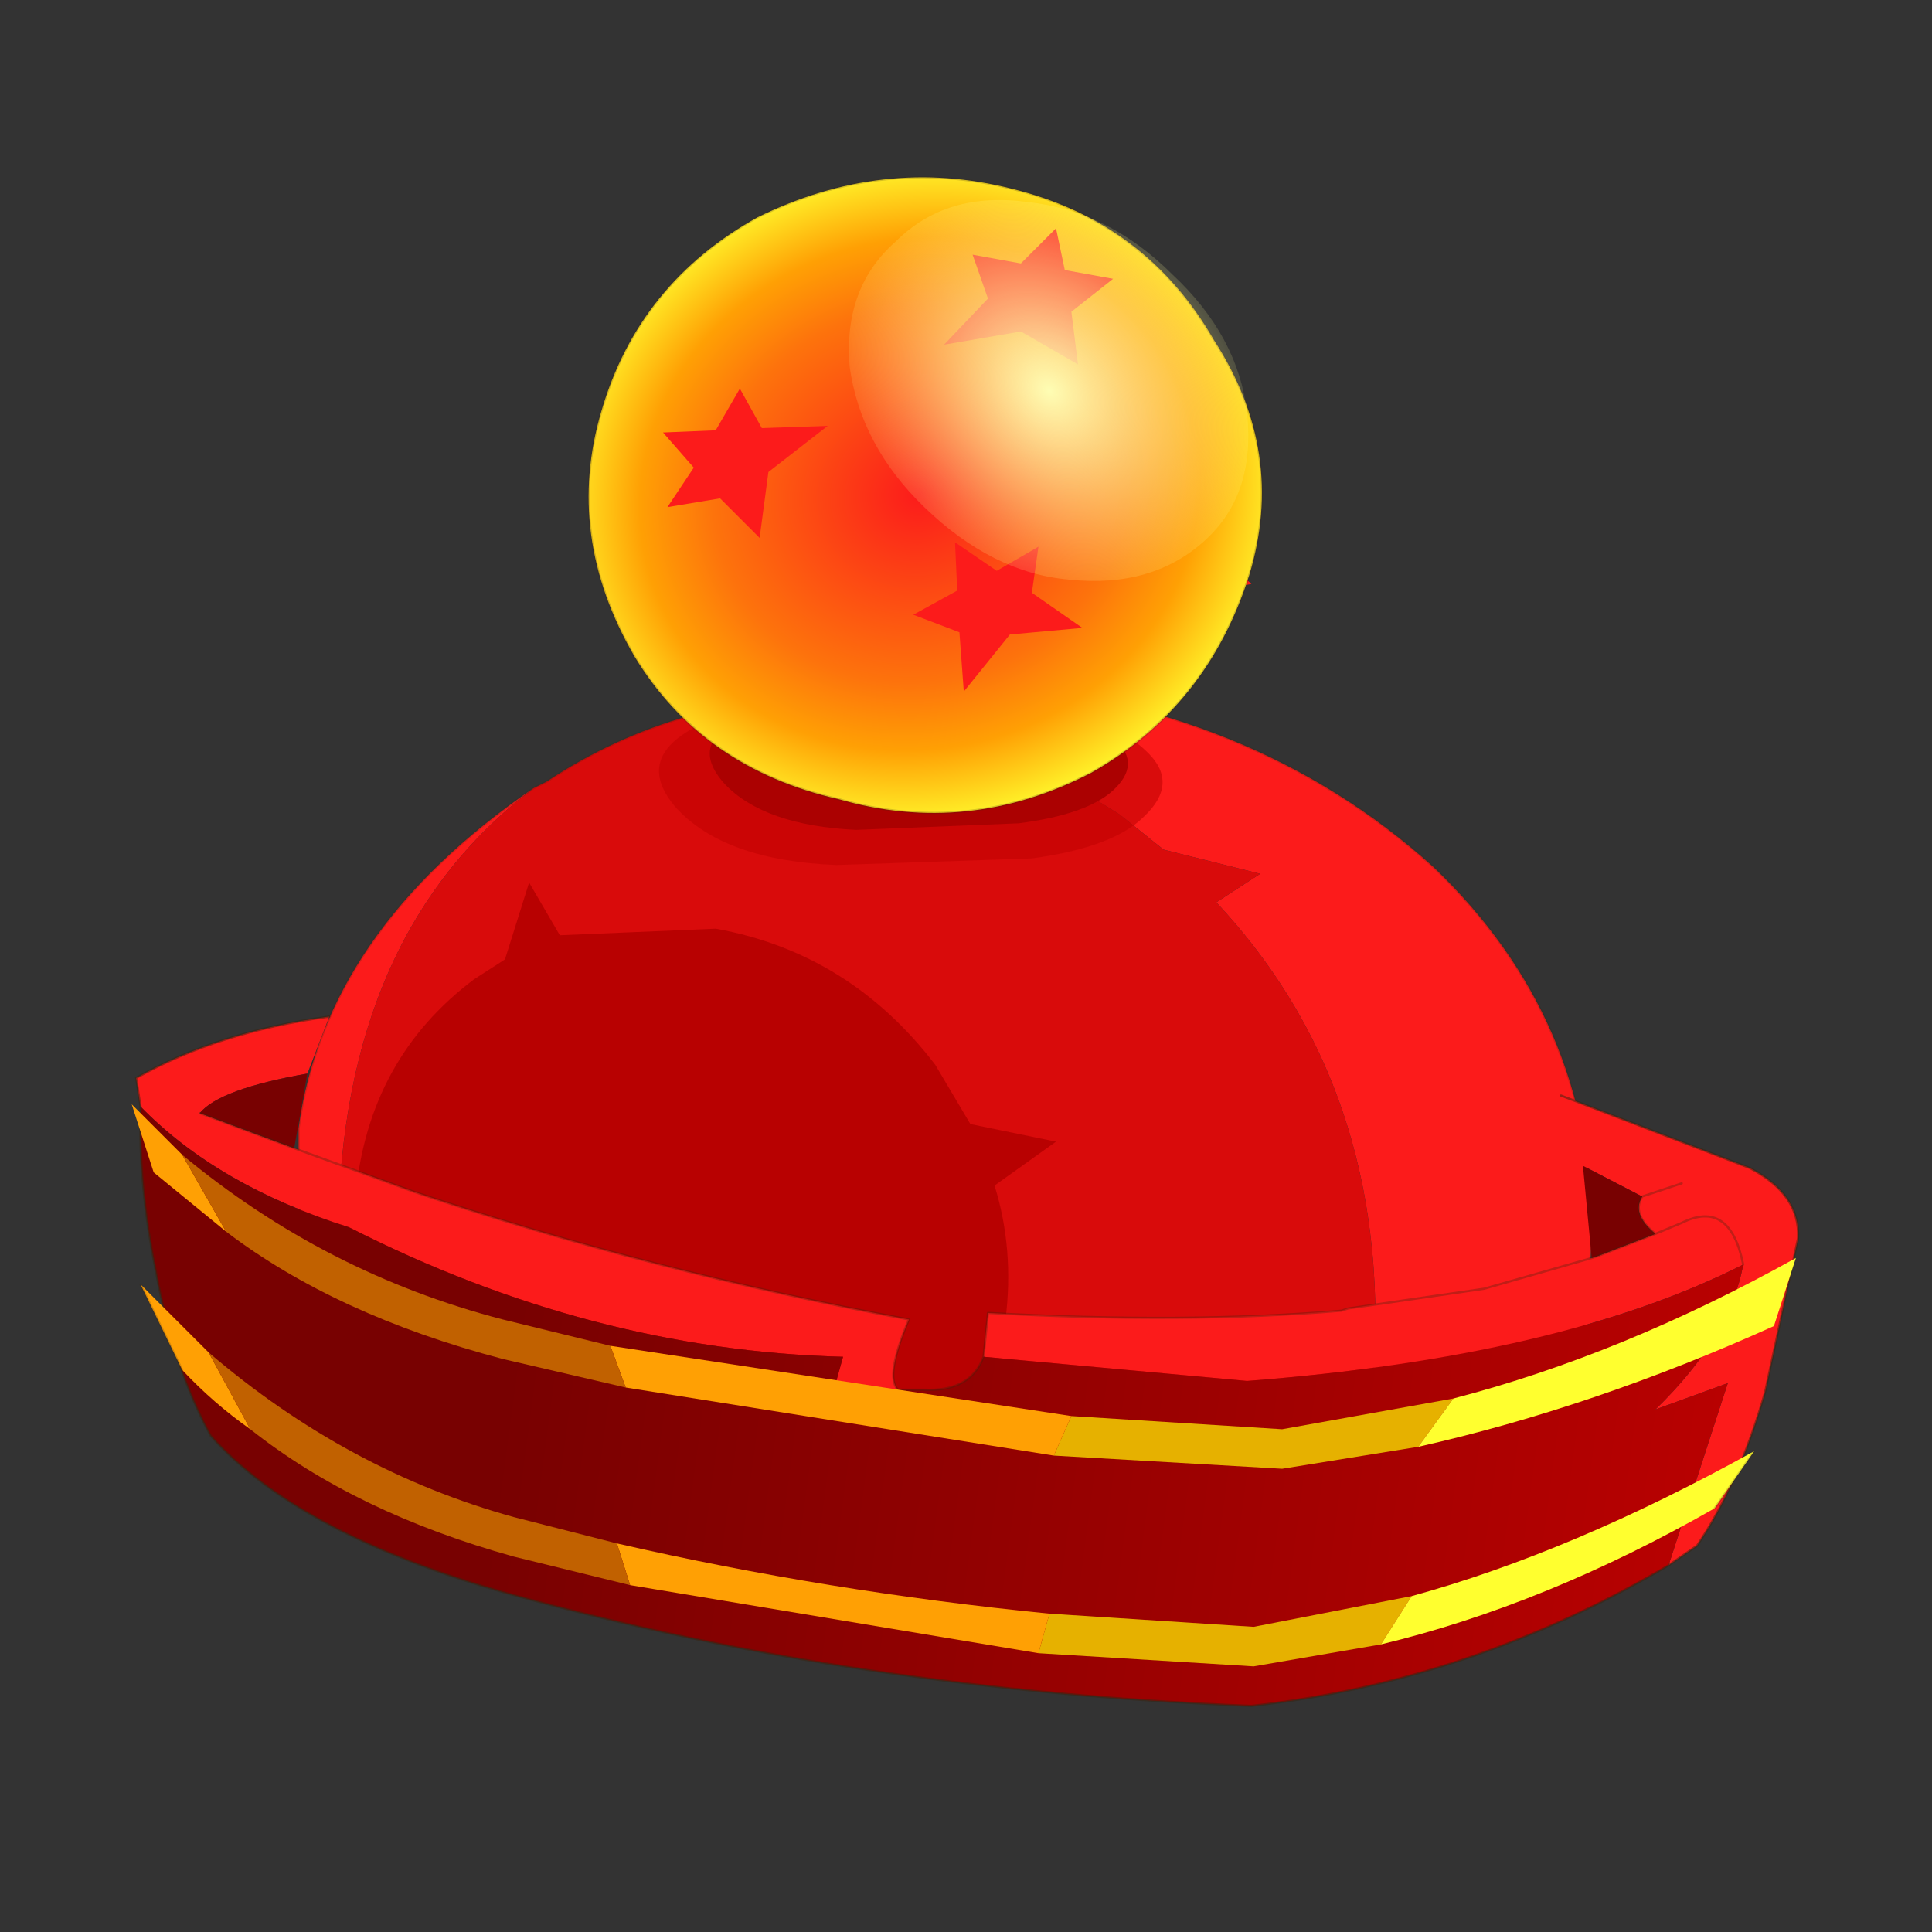 <?xml version="1.0" encoding="UTF-8" standalone="no"?>
<svg xmlns:xlink="http://www.w3.org/1999/xlink" height="440.0px" width="440.0px" xmlns="http://www.w3.org/2000/svg">
  <rect width="100%" height="100%" fill="#333333" stroke="none"/>
  <g transform="matrix(10.0, 0.0, 0.0, 10.0, 0.0, 0.0)">
    <use height="44.0" transform="matrix(1.0, 0.0, 0.0, 1.0, 0.0, 0.0)" width="44.0" xlink:href="#shape0"/>
  </g>
  <defs>
    <g id="shape0" transform="matrix(1.0, 0.0, 0.0, 1.0, 0.0, 0.0)">
      <path d="M44.0 44.0 L0.0 44.0 0.0 0.0 44.0 0.0 44.0 44.0" fill="#43adca" fill-opacity="0.0" fill-rule="evenodd" stroke="none"/>
      <path d="M15.7 16.3 Q18.6 15.4 22.25 15.55 28.5 16.0 32.65 19.75 36.25 23.2 36.25 28.05 L36.15 30.45 31.2 32.25 Q32.0 25.15 27.7 20.55 L28.7 19.9 26.5 19.35 25.5 18.55 Q21.05 15.7 15.7 16.3 M7.7 28.6 L6.8 28.3 6.8 25.7 Q7.4 21.2 12.15 17.95 7.6 21.4 7.7 28.6" fill="#fc1b1b" fill-rule="evenodd" stroke="none"/>
      <path d="M15.7 16.3 Q21.05 15.7 25.5 18.55 L26.5 19.35 28.7 19.9 27.7 20.55 Q32.0 25.15 31.2 32.25 L26.2 34.05 7.7 28.6 Q7.6 21.4 12.15 17.95 L12.45 17.8 Q13.95 16.8 15.7 16.3" fill="#d90b0b" fill-rule="evenodd" stroke="none"/>
      <path d="M31.2 32.25 L36.15 30.45 36.25 28.05 Q36.25 23.2 32.65 19.75 28.5 16.0 22.25 15.55 18.6 15.4 15.7 16.3 M31.2 32.25 L26.2 34.05 7.7 28.6 6.8 28.3 6.8 25.7 Q7.4 21.2 12.15 17.95 L12.45 17.8 Q13.95 16.8 15.7 16.3" fill="none" stroke="#382510" stroke-linecap="round" stroke-linejoin="round" stroke-opacity="0.2" stroke-width="0.05"/>
      <path d="M16.3 21.15 L12.75 21.3 12.05 20.1 11.5 21.85 10.8 22.3 Q8.4 24.1 8.1 27.2 7.7 30.35 9.65 32.95 11.6 35.55 14.65 36.2 17.75 36.75 20.15 34.95 22.55 33.2 22.9 30.05 23.1 28.45 22.65 27.0 L24.05 26.0 22.1 25.6 21.3 24.25 Q19.35 21.7 16.3 21.15" fill="#b80101" fill-rule="evenodd" stroke="none"/>
      <path d="M15.95 16.5 Q14.4 17.25 15.4 18.4 16.5 19.6 19.05 19.7 L23.5 19.55 Q25.35 19.3 26.05 18.6 26.85 17.85 26.15 17.15 25.35 16.35 23.5 16.0 L19.6 15.75 Q17.55 15.85 15.95 16.5" fill="#c10202" fill-opacity="0.6" fill-rule="evenodd" stroke="none"/>
      <path d="M16.5 17.85 Q17.4 18.8 19.5 18.9 L23.2 18.75 Q24.75 18.55 25.35 18.0 26.0 17.4 25.4 16.85 24.8 16.25 23.2 15.9 L19.95 15.75 Q18.25 15.8 16.95 16.35 15.65 16.9 16.5 17.85" fill="#ab0101" fill-rule="evenodd" stroke="none"/>
      <path d="M28.5 13.3 L27.35 13.5 26.9 14.5 26.2 13.7 24.75 13.9 26.0 12.7 26.0 11.2 26.95 12.0 28.2 11.6 27.75 12.6 28.5 13.3" fill="#fc1b1b" fill-rule="evenodd" stroke="none"/>
      <path d="M19.5 17.8 L20.3 16.9 21.4 16.95 20.95 16.0 21.75 14.9 20.05 15.35 18.7 14.75 19.0 15.9 18.15 16.8 19.25 16.85 19.5 17.8" fill="#fc1b1b" fill-rule="evenodd" stroke="none"/>
      <path d="M17.25 4.95 Q20.1 3.55 23.05 4.3 26.1 5.05 27.65 7.75 29.3 10.3 28.45 13.1 27.5 16.1 24.85 17.6 22.05 19.05 19.1 18.2 16.0 17.5 14.45 14.95 12.85 12.2 13.7 9.35 14.55 6.45 17.25 4.95" fill="url(#gradient0)" fill-rule="evenodd" stroke="none"/>
      <path d="M17.25 4.95 Q20.1 3.55 23.05 4.3 26.1 5.05 27.65 7.75 29.3 10.3 28.45 13.1 27.5 16.1 24.85 17.6 22.05 19.05 19.1 18.2 16.0 17.5 14.45 14.95 12.85 12.2 13.7 9.35 14.55 6.45 17.25 4.95 Z" fill="none" stroke="#382510" stroke-linecap="round" stroke-linejoin="round" stroke-opacity="0.2" stroke-width="0.05"/>
      <path d="M24.05 5.2 L23.25 6.0 22.15 5.8 22.5 6.8 21.5 7.85 23.25 7.55 24.55 8.3 24.4 7.1 25.35 6.35 24.25 6.15 24.05 5.2" fill="#fc1b1b" fill-rule="evenodd" stroke="none"/>
      <path d="M21.75 12.35 L22.7 13.0 23.65 12.45 23.5 13.5 24.65 14.3 23.0 14.45 21.95 15.75 21.85 14.4 20.8 14.0 21.8 13.45 21.75 12.35" fill="#fc1b1b" fill-rule="evenodd" stroke="none"/>
      <path d="M20.4 5.5 Q19.2 6.55 19.35 8.35 19.6 10.15 21.05 11.55 22.6 13.05 24.35 13.2 26.25 13.4 27.45 12.3 28.6 11.25 28.4 9.4 28.2 7.65 26.7 6.25 25.25 4.8 23.4 4.6 21.55 4.35 20.4 5.5" fill="url(#gradient1)" fill-rule="evenodd" stroke="none"/>
      <path d="M15.1 9.85 L16.3 9.8 16.85 8.85 17.35 9.75 18.85 9.7 17.5 10.75 17.3 12.25 16.4 11.35 15.2 11.55 15.8 10.65 15.1 9.85" fill="#fc1b1b" fill-rule="evenodd" stroke="none"/>
      <path d="M7.5 23.15 L7.0 24.45 Q5.0 24.8 4.55 25.35 L6.7 26.15 9.45 27.15 Q14.8 28.95 20.7 30.05 20.15 31.35 20.45 31.65 20.5 32.8 18.95 31.8 L19.2 30.9 Q13.45 30.75 7.95 27.95 4.95 27.0 3.2 25.2 L3.1 24.55 Q4.95 23.5 7.5 23.15 M36.05 26.55 L35.55 24.95 39.85 26.6 Q41.0 27.2 40.95 28.2 L40.2 31.7 Q39.6 33.8 38.65 35.2 L38.0 35.65 39.35 31.5 37.7 32.1 Q39.4 30.45 39.7 28.8 35.55 30.9 28.4 31.45 L22.4 30.9 22.5 29.9 Q27.0 30.15 30.55 29.85 L30.7 29.8 33.8 29.35 36.25 28.65 36.4 28.6 37.7 28.1 38.3 27.85 Q39.4 27.3 39.7 28.8 39.4 27.3 38.3 27.85 L37.7 28.1 Q37.15 27.65 37.4 27.25 L36.05 26.55 M38.3 26.95 L37.4 27.25 38.3 26.95" fill="#fc1b1b" fill-rule="evenodd" stroke="none"/>
      <path d="M6.7 26.15 L4.55 25.35 Q5.0 24.8 7.0 24.45 L6.7 26.15 M36.05 26.55 L37.4 27.25 Q37.15 27.65 37.7 28.1 L36.4 28.6 36.25 28.65 36.05 26.55" fill="#780101" fill-rule="evenodd" stroke="none"/>
      <path d="M3.2 25.2 Q4.95 27.0 7.95 27.95 13.45 30.75 19.2 30.9 L18.95 31.8 Q20.5 32.8 20.45 31.65 L21.05 31.65 Q22.1 31.7 22.4 30.9 L28.4 31.45 Q35.55 30.9 39.7 28.8 39.4 30.45 37.7 32.1 L39.35 31.5 38.0 35.65 Q33.5 38.3 28.5 38.85 19.55 38.5 11.6 36.3 6.8 34.95 4.8 32.7 3.95 31.15 3.55 28.95 3.15 27.0 3.2 25.2" fill="url(#gradient2)" fill-rule="evenodd" stroke="none"/>
      <path d="M7.5 23.15 Q4.95 23.5 3.1 24.55 L3.2 25.2 M38.0 35.65 Q33.5 38.3 28.5 38.85 19.55 38.5 11.6 36.3 6.8 34.95 4.8 32.7 3.95 31.15 3.55 28.95 3.15 27.0 3.2 25.2 M38.0 35.65 L38.65 35.2 Q39.6 33.8 40.2 31.7 L40.95 28.2 Q41.0 27.2 39.85 26.6 L35.55 24.95" fill="none" stroke="#382510" stroke-linecap="round" stroke-linejoin="round" stroke-opacity="0.502" stroke-width="0.05"/>
      <path d="M20.45 31.65 Q20.15 31.35 20.7 30.05 14.8 28.95 9.45 27.15 L6.7 26.15 4.55 25.35 M37.4 27.25 L38.3 26.95 M37.7 28.1 L36.4 28.6 36.25 28.65 33.8 29.35 30.7 29.8 30.55 29.85 Q27.0 30.15 22.5 29.9 L22.4 30.9 M39.7 28.8 Q39.4 27.3 38.3 27.85 L37.7 28.1 Q37.15 27.65 37.4 27.25 M20.45 31.65 L21.05 31.65 Q22.1 31.7 22.4 30.9" fill="none" stroke="#382510" stroke-linecap="round" stroke-linejoin="round" stroke-opacity="0.302" stroke-width="0.05"/>
      <path d="M23.9 36.75 L23.65 37.65 28.55 37.95 31.45 37.45 32.15 36.35 28.55 37.05 23.9 36.75" fill="#e6b100" fill-rule="evenodd" stroke="none"/>
      <path d="M5.7 32.55 L4.75 30.8 3.2 29.25 4.15 31.2 Q4.85 31.95 5.7 32.55 M14.05 35.15 L14.35 36.1 23.65 37.65 23.9 36.75 Q18.85 36.25 14.05 35.15" fill="#ffa004" fill-rule="evenodd" stroke="none"/>
      <path d="M4.75 30.8 L5.7 32.55 Q8.1 34.45 11.7 35.45 L14.35 36.1 14.05 35.15 11.7 34.55 Q7.9 33.5 4.75 30.8" fill="#c16100" fill-rule="evenodd" stroke="none"/>
      <path d="M32.15 36.35 L31.45 37.45 Q35.2 36.55 39.05 34.35 L39.95 33.05 Q35.8 35.35 32.15 36.35" fill="#ffff2f" fill-rule="evenodd" stroke="none"/>
      <path d="M4.15 31.2 L3.2 29.25 M39.05 34.35 L39.95 33.05" fill="none" stroke="#382510" stroke-linecap="round" stroke-linejoin="round" stroke-opacity="0.2" stroke-width="0.05"/>
      <path d="M24.4 32.25 L24.0 33.15 29.2 33.45 32.3 32.95 33.1 31.85 29.2 32.55 24.4 32.25" fill="#e6b100" fill-rule="evenodd" stroke="none"/>
      <path d="M5.15 28.05 L4.15 26.3 3.0 25.15 3.5 26.7 5.15 28.05 M13.9 30.65 L14.25 31.6 24.0 33.15 24.4 32.25 13.9 30.65" fill="#ffa004" fill-rule="evenodd" stroke="none"/>
      <path d="M4.15 26.3 L5.15 28.05 Q7.65 29.95 11.45 30.95 L14.25 31.6 13.9 30.65 11.45 30.05 Q7.4 29.0 4.15 26.3" fill="#c16100" fill-rule="evenodd" stroke="none"/>
      <path d="M33.1 31.85 L32.3 32.95 Q36.3 32.05 40.4 30.2 L40.9 28.65 Q36.95 30.85 33.1 31.85" fill="#ffff2f" fill-rule="evenodd" stroke="none"/>
    </g>
    <radialGradient cx="0" cy="0" gradientTransform="matrix(0.009, -0.005, 0.005, 0.008, 20.95, 11.25)" gradientUnits="userSpaceOnUse" id="gradient0" r="819.2" spreadMethod="pad">
      <stop offset="0.0" stop-color="#fc1b1b"/>
      <stop offset="0.557" stop-color="#fd730c"/>
      <stop offset="0.757" stop-color="#ffa004"/>
      <stop offset="1.0" stop-color="#ffff2f"/>
    </radialGradient>
    <radialGradient cx="0" cy="0" gradientTransform="matrix(-0.004, 0.004, 0.005, 0.005, 23.9, 8.9)" gradientUnits="userSpaceOnUse" id="gradient1" r="819.2" spreadMethod="pad">
      <stop offset="0.0" stop-color="#fefdb4"/>
      <stop offset="1.0" stop-color="#fefd92" stop-opacity="0.0"/>
    </radialGradient>
    <linearGradient gradientTransform="matrix(-0.022, -0.003, -8.0E-4, 0.006, 20.9, 31.95)" gradientUnits="userSpaceOnUse" id="gradient2" spreadMethod="pad" x1="-819.2" x2="819.2">
      <stop offset="0.0" stop-color="#b80101"/>
      <stop offset="0.757" stop-color="#780101"/>
    </linearGradient>
  </defs>
</svg>
